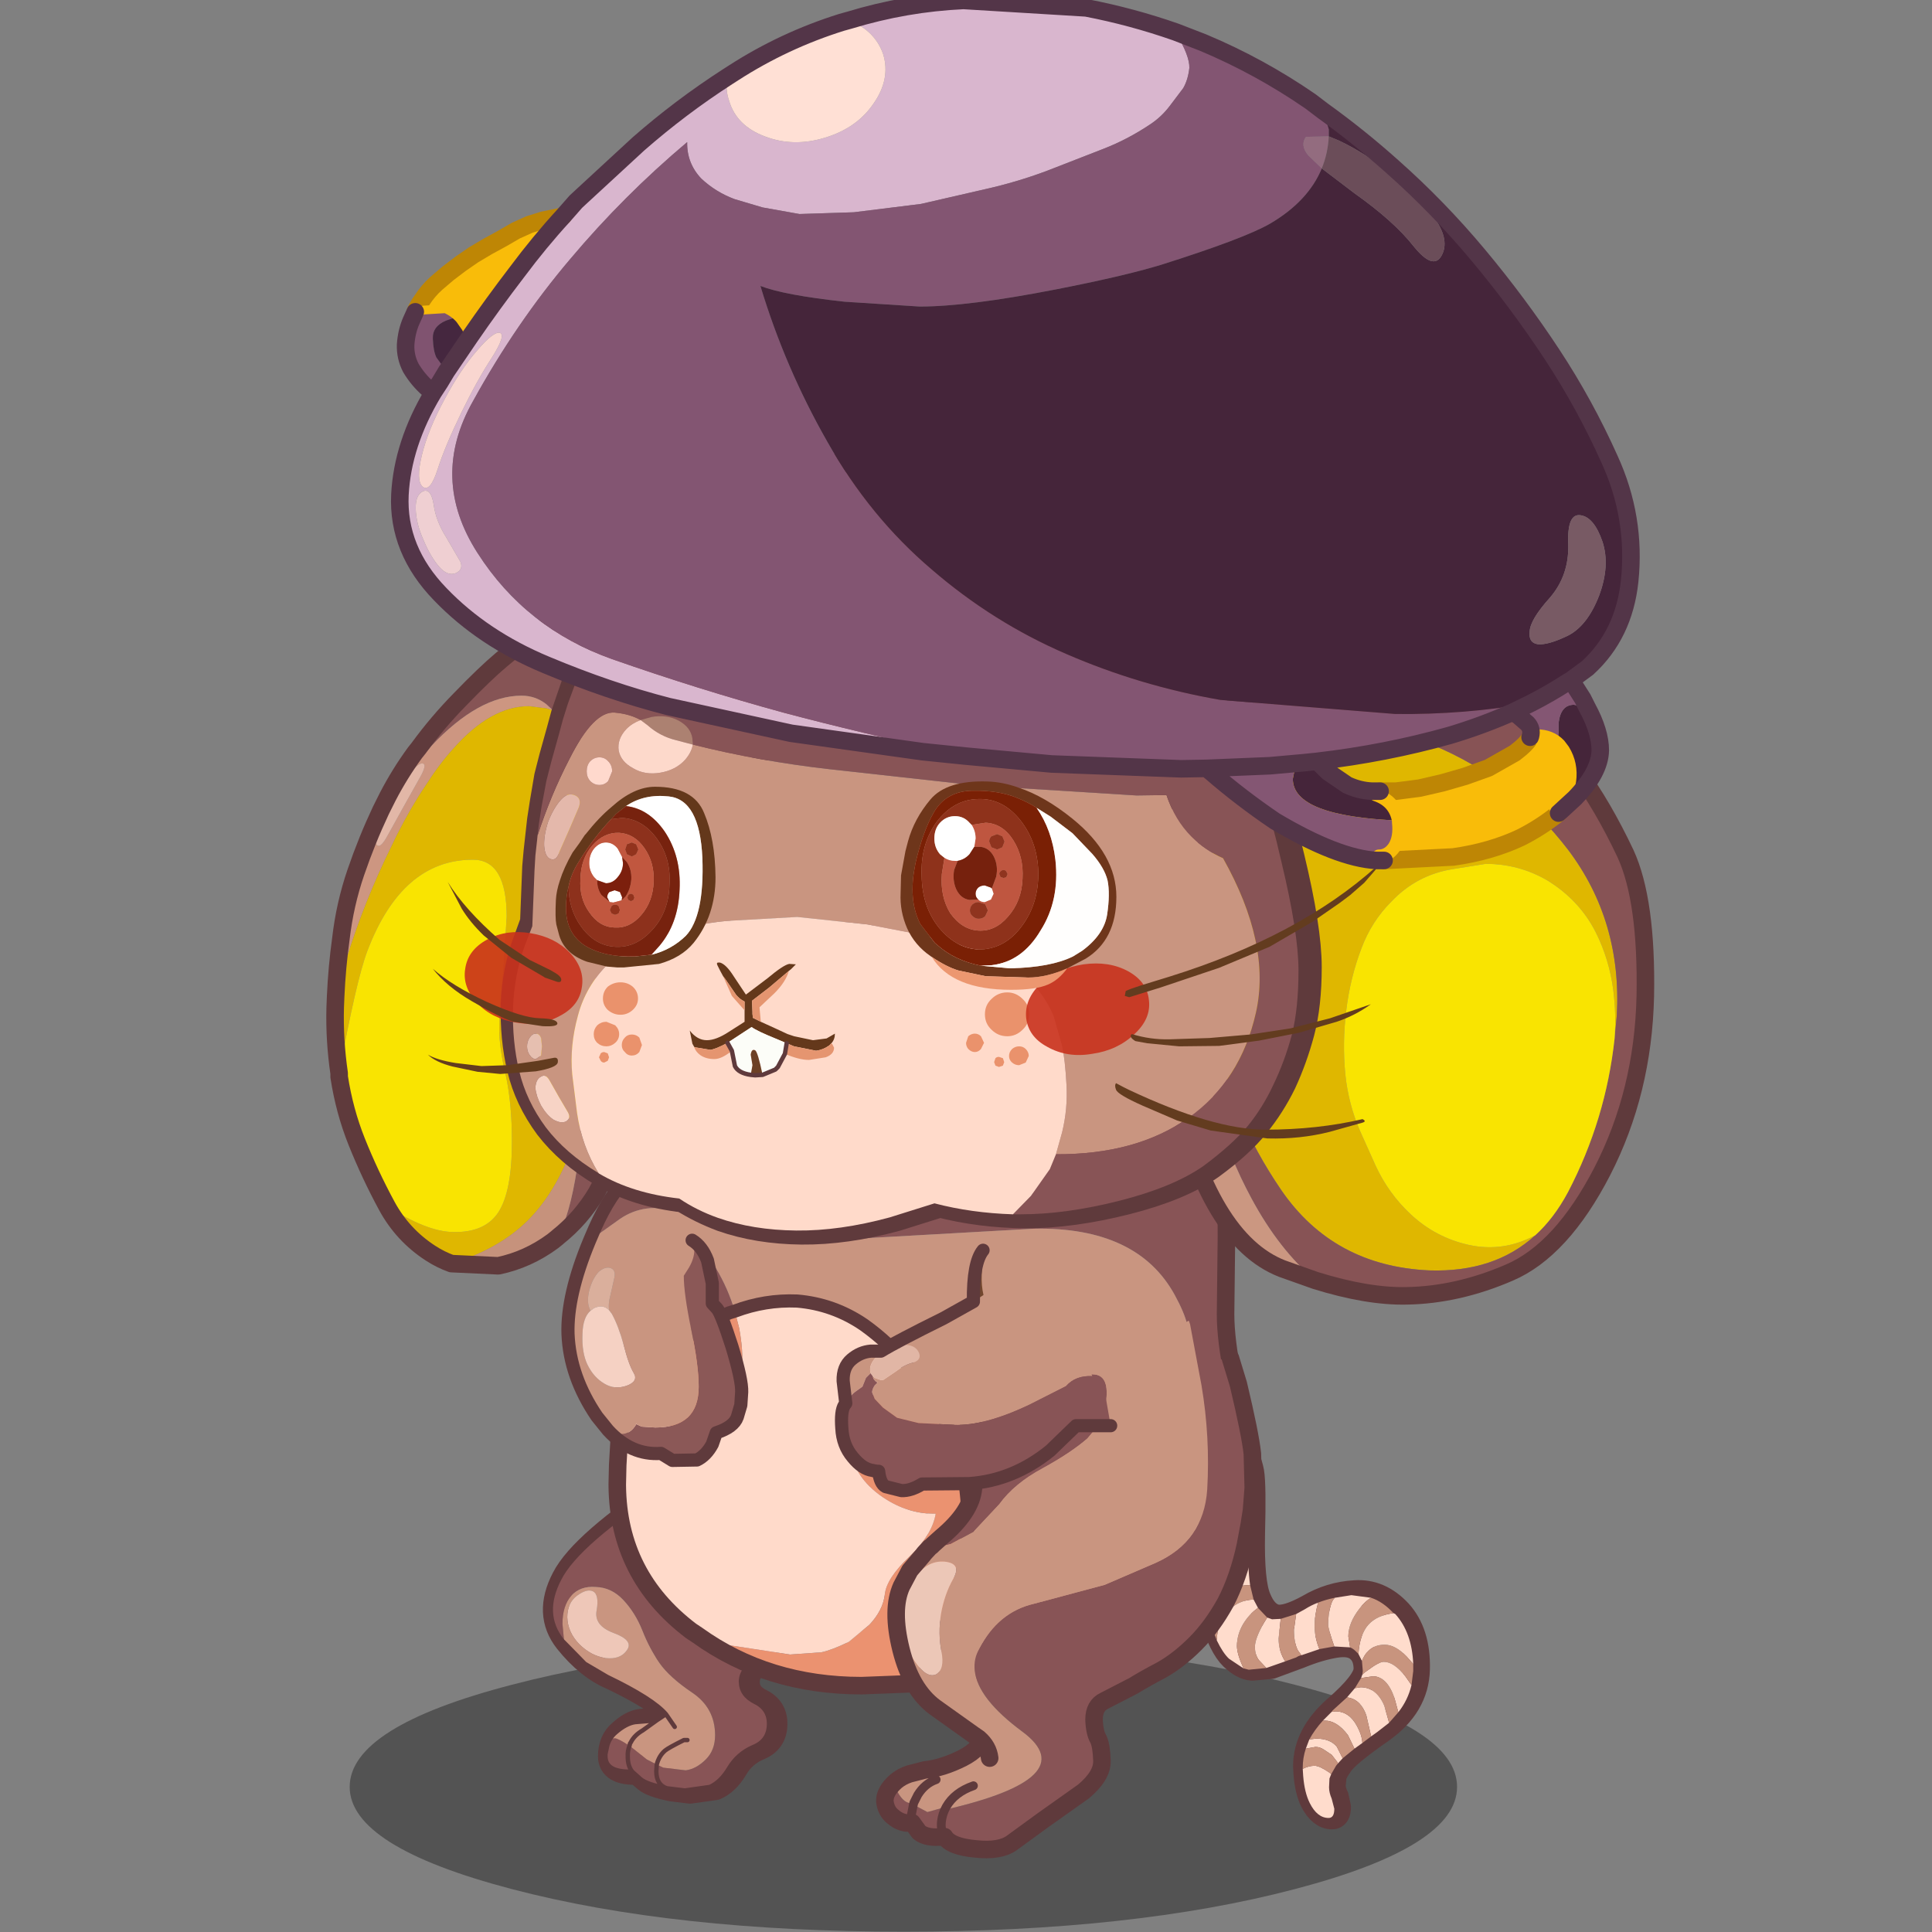 <svg xmlns:ffdec="https://www.free-decompiler.com/flash" xmlns:xlink="http://www.w3.org/1999/xlink" ffdec:objectType="frame" height="100" width="100" xmlns="http://www.w3.org/2000/svg"><rect width="100%" height="100%" fill="#808080" stroke="none"/><use ffdec:characterId="16" height="100.45" transform="matrix(1 0 0 1 0 -.45)" width="100" xlink:href="#a"/><defs><g id="a" transform="translate(0 .45)"><use ffdec:characterId="1" height="33" transform="matrix(.454 0 0 .454 18.1 85)" width="126.25" xlink:href="#b"/><use ffdec:characterId="2" height="47.95" transform="matrix(.454 0 0 .454 61.3 72.918)" width="28" xlink:href="#c"/><use ffdec:characterId="3" height="45.9" transform="matrix(.454 0 0 .454 28.091 72.518)" width="43.95" xlink:href="#d"/><use ffdec:characterId="4" height="94.4" transform="matrix(.454 0 0 .454 31.496 44.846)" width="73.3" xlink:href="#e"/><use ffdec:characterId="5" height="61.95" transform="matrix(.454 0 0 .454 45.346 68.05)" width="44.05" xlink:href="#f"/><use ffdec:characterId="6" height="35.5" transform="matrix(.454 0 0 .454 29.06 59.95)" width="21.3" xlink:href="#g"/><use ffdec:characterId="7" height="28.9" transform="matrix(.454 0 0 .454 43.21 64.373)" width="32.2" xlink:href="#h"/><use ffdec:characterId="8" height="78.15" transform="matrix(.454 0 0 .454 59.396 32.046)" width="57.75" xlink:href="#i"/><use ffdec:characterId="9" height="78.5" transform="matrix(.454 0 0 .454 16.896 30.446)" width="50.4" xlink:href="#j"/><use ffdec:characterId="10" height="90.7" transform="matrix(.454 0 0 .454 22.15 23.241)" width="108.25" xlink:href="#k"/><use ffdec:characterId="11" height="23.75" transform="matrix(.454 0 0 .454 28.75 40.45)" width="63.95" xlink:href="#l"/><use ffdec:characterId="12" height="100.15" transform="matrix(.454 0 0 .454 20.246 -.454)" width="142.35" xlink:href="#m"/><use ffdec:characterId="13" height="347.65" transform="scale(.293 .288)" width="341.6" xlink:href="#n"/></g><g id="c"><path d="M24.45 23.2q2.15 2.35 2.05 6.5-.1 4.15-4.1 6.95-3.95 2.75-4.65 3.85-.7 1-.75 1.4l-.1 1.05q0 .6.35 1.3l.25 1.15q0 1.05-.65 1.05-1.25 0-2.15-1.7-.6-1.2-.75-3.1l-.05-.9q0-3.55 3.4-6.55 3.45-3 3.5-4.5 0-1.55-.9-2.3-.9-.8-2.7-.5-1.85.3-4.05 1.2L9.9 29.3l-2.15.2q-1.05-.05-2.25-1.2t-2.3-4.6q-1.15-3.35-1.3-6.2l-.05-.15-.35-5.2v-2.9l.1-3.85Q2 2.3 3.45 1.65q1.4-.6 2.6 1.65Q7.3 5.6 7.6 7.2q.25 1.5.1 7.1-.1 5.5.7 7.35.75 1.85 2.05 2.15 1.2.25 3.75-1.15 2.45-1.45 5.25-1.6 2.8-.2 5 2.15z" fill="none" stroke="#5f3a3c" stroke-linecap="round" stroke-linejoin="round" stroke-width="3"/><path d="M20.2 20.05q-.65.35-1.3 1.2-1.3 1.65-1.3 3.2l.2 1.25-1.8-.1q-.7-2-.7-2.5 0-1.25.3-2.2.15-.55.45-.85l1.9-.3 2.25.3m-1.45 6.4q.15-2.25 1.15-3.35.95-1.05 2.85-1.3l.2.1q1.9 2.1 2.05 5.7l-.75-.85q-1.3-1.35-2.5-1.35t-1.9.75q-.4.35-.7 1.1l-.4-.8M24.8 30q-.4 1.7-1.5 3.1l-.45-1.65Q22 29 20.4 29l-1.35.2.15-.4q.3-.3.7-.55 1.2-.9 1.75-.9 1.15 0 2.45 1.65l.7 1m-2.55 4.3-1.35 1.05-.7.5-.55-2.4q-.65-1.85-2.2-2.05l.9-1.05.65-.1q1.8 0 2.7 2.1l.55 1.95m-3.05 2.3-.9.65-.75-1.55q-1.25-1.65-2.65-1.65h-.2l1-1 .45-.05q1.55 0 2.45 1.7.55 1 .6 1.9m-2.25 1.75-.55.6v-.1l-.7-.9-.9-.6q-.45-.3-.95-.3l-1.1.2.4-1.05.75-.1q1.65 0 2.4.95l.65 1.3m-1.3 1.8-.2.5-.05 1q0 .6.3 1.3l.3 1.15q0 1.05-.65 1.05-1.3 0-2.15-1.7-.6-1.2-.75-3.1l-.05-.8q.7-.35 1.35-.35.55 0 1.65.75l.25.2m-1.5-19.55q-.4 1.5-.4 2.6 0 1.4.55 2.7l-2.05.7-.4-.55q-.45-.85-.45-2.35l.25-1.8 1-.55q.7-.45 1.5-.75m-12.8.75Q.5 18.65.4 16.2l-.05-.15-.35-5.2v-2.9l.1-3.8Q.5 1 1.9.4q1.4-.65 2.65 1.65Q5.8 4.3 6.1 5.9q.25 1.5.1 7.1-.1 3.55.2 5.6-2.05 0-3.75 1.3-.8.6-1.3 1.45m5.45-1.1.05.1.45.85q-1 .7-1.7 1.85-.7 1.2-.7 2.5 0 .9.75 2.55L4 27q-.7-.65-1.4-2.1.05-2.05 1.35-3.4 1.15-1.2 2.85-1.25m1.55 2.05.55.2 1-.05-.05.35-.2 1.9q0 1.45.75 2.6l-2 .7-.15.05-.85-.9q-.45-.6-.45-1.5 0-.95 1-2.7l.4-.65" fill="#ffdccc" fill-rule="evenodd" transform="translate(1.1 1.5)"/><path d="m17.8 25.7-.2-1.25q0-1.55 1.3-3.2.65-.85 1.3-1.2 1.35.45 2.55 1.75-1.9.25-2.85 1.3-1 1.1-1.15 3.35l-.35-.35q-.25-.25-.6-.4m-1.75-5.65q-.3.3-.45.85-.3.95-.3 2.2 0 .5.7 2.5l-.3.05-1.4.25q-.55-1.3-.55-2.7 0-1.1.4-2.6.9-.35 1.9-.55M25 27.6v.8l-.2 1.6-.7-1q-1.3-1.65-2.45-1.65-.55 0-1.75.9-.4.25-.7.55l.05-.4-.1-1.15q.3-.75.7-1.1.7-.75 1.9-.75t2.5 1.35l.75.85m-1.7 5.5-1.05 1.2-.55-1.95q-.9-2.1-2.7-2.1l-.65.1.7-1.15 1.35-.2q1.6 0 2.45 2.45l.45 1.65m-3.1 2.75-1 .75q-.05-.9-.6-1.9-.9-1.7-2.45-1.7l-.45.05.1-.15 1.65-1.5q1.55.2 2.2 2.05l.55 2.4m-1.9 1.4-1.35 1.1-.65-1.3q-.75-.95-2.4-.95l-.75.1q.6-1.1 1.55-2.15h.2q1.4 0 2.65 1.65l.75 1.55m-1.9 1.7-.2.25-.55.95-.25-.2q-1.1-.75-1.65-.75-.65 0-1.35.35v-.1q0-1.15.35-2.2l1.1-.2q.5 0 .95.3l.9.6.7.9v.1M6.4 18.6l.4 1.65q-1.7.05-2.85 1.25-1.3 1.35-1.35 3.4l-.95-2.5-.3-1.05q.5-.85 1.3-1.45 1.7-1.3 3.75-1.3m.9 2.6 1.05 1.1-.4.65q-1 1.75-1 2.7 0 .9.45 1.5l.85.9-2 .2-.6-.15q-.75-1.65-.75-2.55 0-1.3.7-2.5.7-1.15 1.7-1.85m2.6 1.25 1.75-.55-.25 1.8q0 1.5.45 2.35l.4.55q-.3.05-.6.25l-1.25.45q-.75-1.15-.75-2.6l.2-1.9.05-.35" fill="#c8947e" fill-rule="evenodd" transform="translate(1.1 1.5)"/></g><g id="d"><path d="M17.15 38.65h-.4q-1.85.9-2.15 1.2-1.05.85-1.05 2.35 0 1.55 1.2 1.95l2.05.25 2.85-.4q1.3-.55 2.25-2.15.95-1.65 2.75-2.4 1.7-.7 1.75-2.55.05-1.8-1.55-2.6-1.65-.8-1.6-2.35.05-1.5 1.8-2.4l3.85-1.35 6.3-3.05 3.75-2.1q1.55-.9 2.4-3.45l1.05-3.3v-3.15q-.15-2.4-.7-3.9-.55-1.55-2.4-3.95-1.55-2.05-4.1-3.1-1.15-.5-3.25-.65L30.3 1.5l-1.55.3-2.4.7q-1.05.3-6.25 3.65L14.7 9.6Q4.55 16.25 2.5 20.25q-2.1 4 .3 7.05 2.4 3 5.15 4.15 5.2 2.5 6.7 4.25l1 1.45m-2-.75-2.5.2q-1.05.15-2.2 1.2-1.15.95-1.15 2.7 0 1.85 3 1.75-.45-.65-.5-1.65-.05-.95.35-1.7.45-.8 1.4-1.35l1.6-1.15 1-.7m-3.85 6.55 1 .85q.7.6 2.95 1.05" fill="none" stroke="#5f3a3c" stroke-linecap="round" stroke-linejoin="round" stroke-width="3"/><path d="m12.1 39.95.75.35 2.55.3q1.2-.15 2.3-1.25 1.05-1.05 1.05-2.75 0-3.1-2.6-4.85-2.6-1.75-3.75-3.4t-1.95-3.7q-.8-2-2.15-3.45-1.35-1.45-3.15-1.5-1.75-.15-2.8 1-1 1.15-1 3.2l.2 2.15-.25-.25.25.25v.05l-.25-.3q-2.4-3.05-.3-7.05 2-4 12.2-10.65.15-.1 5.4-3.45Q23.8 1.3 24.85 1l1.3-.4 1.1-.3 1.5-.3 1.65.05 3.05.55.2.1q2.55 1.05 4.15 3.1 1.85 2.4 2.35 3.95.55 1.5.7 3.9.2 2.4 0 3.15l-1 3.3q-.85 2.55-2.45 3.45l-3.75 2.1-6.3 3.05-3.8 1.35q-1.8.9-1.85 2.4 0 1.55 1.6 2.35 1.65.8 1.6 2.6-.05 1.85-1.8 2.55-1.75.75-2.75 2.4-.95 1.6-2.2 2.15l-2.85.4-2.05-.25q-1.2-.4-1.2-1.95l.05-.75-.05.75q0 1.55 1.2 1.95-2.3-.45-3-1.05l-.95-.85q-3.05.1-3.05-1.75v-.25l.2-.95.35-.8.55-.05q.4.05 1.55.8l.1.05 1.95 1.55 1.15.6M9 37.8q-.25.6-.2 1.3 0 1 .5 1.65-.5-.65-.5-1.65-.05-.7.2-1.3" fill="#885456" fill-rule="evenodd" transform="translate(.9 1.5)"/><path d="M4.85 20.2q-.7-.35-1.85.5-1.1.85-1.1 2.45.05 1.7 1.35 3.05 1.35 1.35 3 1.6 1.7.2 2.45-.9.8-1.1-1.5-1.95-2.3-.85-1.95-2.6.3-1.75-.4-2.15m-3.3 5.85-.2-2.15q0-2.05 1-3.2 1.05-1.15 2.8-1 1.8.05 3.15 1.5 1.35 1.45 2.15 3.45.8 2.05 1.95 3.7 1.15 1.65 3.75 3.4t2.6 4.85q0 1.7-1.05 2.75-1.1 1.1-2.3 1.25l-2.55-.3-.75-.35-1.15-.6L9 37.8l.05-.25.1-.15q.4-.8 1.35-1.35l1.6-1.15 1.05-.7q-1.5-1.75-6.7-4.25l-2.55-1.5-2.35-2.4 2.35 2.4-2.35-2.35v-.05m12.6 9.6-1-1.45 1 1.45m1.45 1.5h-.4q-1.8.9-2.15 1.2-.7.6-.95 1.6.25-1 .95-1.6.35-.3 2.15-1.2h.4" fill="#c99580" fill-rule="evenodd" transform="translate(.9 1.5)"/><path d="M4.85 20.2q.7.4.4 2.15-.35 1.75 1.95 2.6 2.3.85 1.5 1.95-.75 1.1-2.45.9-1.65-.25-3-1.6-1.3-1.35-1.35-3.05 0-1.6 1.1-2.45 1.15-.85 1.85-.5" fill="#eec7b8" fill-rule="evenodd" transform="translate(.9 1.5)"/><path d="m12.1 34.9-1.6 1.15q-.95.55-1.35 1.35l-.1.15-.05.25.05-.25-.05.25-.1-.05q-1.15-.75-1.55-.8L6.8 37l.6-.7q1.2-1.05 2.25-1.2l2.45-.2" fill="#cb9782" fill-rule="evenodd" transform="translate(.9 1.5)"/><path d="m13 41.45-.05.75q0 1.55 1.2 1.95l2.05.25 2.85-.4q1.25-.55 2.2-2.15 1-1.65 2.75-2.4 1.75-.7 1.8-2.55.05-1.8-1.6-2.6-1.6-.8-1.6-2.35.05-1.5 1.85-2.4l3.8-1.35 6.3-3.05 3.75-2.1q1.6-.9 2.45-3.45l1-3.3q.2-.75 0-3.15-.15-2.4-.7-3.9-.5-1.55-2.35-3.95-1.6-2.05-4.15-3.1l-.2-.1-3.05-.55-1.65-.05-1.5.3-1.1.3-1.3.4q-1.05.3-6.25 3.65-5.25 3.35-5.4 3.45Q3.9 16.25 1.9 20.25q-2.1 4 .3 7.05l.25.25 2.35 2.4 2.55 1.5q5.2 2.5 6.7 4.25l1 1.45m-5.1 1.9.1-.15q.4-.8 1.35-1.35L13 36.4l-2.45.2q-1.05.15-2.25 1.2-.7.6-.95 1.5l-.2.95v.25q0 1.85 3.05 1.75-.5-.65-.5-1.65-.05-.7.2-1.3l.05-.25m3.05 2.4q.25-1 .95-1.6.35-.3 2.15-1.2h.4m-2.35 5.5q-2.3-.45-3-1.05l-.95-.85m3.85-6.55-1.05.7" fill="none" stroke="#5f3a3c" stroke-linecap="round" stroke-linejoin="round" stroke-width=".5"/></g><g id="e"><path d="M6.4 38.25q1.6-4.3 3.55-8.75l.1-.35 4.35-9.25q2.1-4.35 5.2-8 3.2-3.75 7.4-6.1 4.05-2.4 8.4-3.6Q40 .85 44.8.35l8.85.35q4.55 1.05 7.85 4.35 3.05 3.05 4.45 7.1l1.4 4.15.1.35q1.85 7.1 1.95 12.75l.05 11.8-.1 8.85q0 2.95.9 7.35.9 4.4 1.05 11.4.15 6.9-3.6 10-3.65 2.8-5.6 4l-5.7 2.8q-3.7 1.6-10.1 3.7l-5.75 1.75q-.15-1.3.5-2.45 2.15-4.2 6.25-5.15l8-2.15 5.85-2.5q5.5-2.45 5.85-8.35.4-6-.6-11.85L65 51.3q-.35-1.45-1.45-3.45-4.25-7.75-16-7.55L25.4 41.55q-10.35 1.1-15.95-2-1.6-.9-3.05-1.3M.55 61.65h-.2Q1 55.5 2.7 49.55q.95-3.6 2.25-7.3 2.65-1.45 5.05.9l1.25 1.65q1.4 2.35 2.15 4.9l-.65.2q-1.75.75-3.35 1.8-1.7 1.05-3.2 2.25-3.15 2.6-5 6.25-.4.7-.65 1.45" fill="#885456" fill-rule="evenodd" transform="translate(1 1)"/><path d="m40.55 91.05-4.3.85-1.9.25 1.1-2.15q1.65-3.4 2.8-6.8 1.2-3.45 1.6-7.25.35-3.95-.4-7.8-.55-3.2-2.1-5.95-1.6-2.9-3.55-5.45l-.5-.6q-2.25-2.8-5.2-4.9-3.45-2.35-7.6-2.7-3.65-.15-7.1 1.15-.75-2.55-2.15-4.9L10 43.15q-2.4-2.35-5.05-.9l1.45-4q1.45.4 3.05 1.3 5.6 3.1 15.95 2l22.15-1.25q11.75-.2 16 7.55 1.1 2 1.45 3.45l1.4 7.3q1 5.85.6 11.85-.35 5.9-5.85 8.35l-5.85 2.5-8 2.15q-4.1.95-6.25 5.15-.65 1.15-.5 2.45" fill="#c99580" fill-rule="evenodd" transform="translate(1 1)"/><path d="m34.35 92.15-6.5.25q-10.7 0-18.7-5.75l3.35 1.1 7.2 1.1 3.55-.25q1.2-.25 3.15-1.2l2.35-1.95Q30.3 83.8 30.5 82q.2-1.85 2.8-4.3 2.6-2.5 3-4.9h-.15q-3.3 0-6.25-2.15-3.3-2.45-3.3-5.9 0-2 .2-2.45l1.85-2.5q.45-.6 2.5-1.8 1.75-1.05 2.65-1.25 1.95 2.55 3.55 5.45 1.55 2.75 2.1 5.95.75 3.85.4 7.8-.4 3.8-1.6 7.25-1.15 3.4-2.8 6.8l-1.1 2.15" fill="#eb9270" fill-rule="evenodd" transform="translate(1 1)"/><path d="m9.15 86.65-.75-.5Q.1 79.85 0 69.6v-.2l.05-2.15.3-5.15.2-.45q2.8 1.15 5.7 1.15 4.25-.25 5.75-2.15 1.45-1.95 2-3.7.55-1.7-.1-5.3l-.5-1.95q3.45-1.3 7.1-1.15 4.15.35 7.6 2.7 2.95 2.1 5.2 4.9l.5.6q-.9.2-2.65 1.25-2.05 1.2-2.5 1.8l-1.85 2.5q-.2.45-.2 2.45 0 3.45 3.3 5.9 2.95 2.15 6.25 2.15h.15q-.4 2.4-3 4.9-2.6 2.45-2.8 4.3-.2 1.8-1.75 3.45L26.4 87.4q-1.95.95-3.15 1.2l-3.55.25-7.2-1.1-3.35-1.1" fill="#ffdaca" fill-rule="evenodd" transform="translate(1 1)"/><path d="M.55 61.65q.25-.75.65-1.45 1.85-3.65 5-6.25 1.5-1.2 3.2-2.25 1.6-1.05 3.35-1.8l.65-.2.5 1.95q.65 3.6.1 5.3-.55 1.75-2 3.7-1.5 1.9-5.75 2.15-2.9 0-5.7-1.15" fill="#ea9171" fill-rule="evenodd" transform="translate(1 1)"/><path d="M7.4 39.25q1.6-4.3 3.55-8.75l.1-.35 4.35-9.25q2.1-4.35 5.2-8 3.2-3.75 7.4-6.1 4.05-2.4 8.4-3.6 4.6-1.35 9.4-1.85l8.85.35q4.55 1.05 7.85 4.35 3.05 3.05 4.45 7.1l1.4 4.15.1.35q1.85 7.1 1.95 12.75l.05 11.8-.1 8.85q0 2.95.9 7.35.9 4.4 1.05 11.4.15 6.9-3.6 10-3.65 2.8-5.6 4l-5.7 2.8q-3.7 1.6-10.1 3.7l-5.75 1.75-4.3.85-1.9.25-6.5.25q-10.7 0-18.7-5.75l-.75-.5Q1.1 80.85 1 70.6v-.2l.05-2.15.3-5.15.2-.45h-.2Q2 56.5 3.7 50.55q.95-3.6 2.25-7.3l1.45-4" fill="none" stroke="#5f3a3c" stroke-linecap="round" stroke-linejoin="round" stroke-width="2"/><path d="M14.4 50.7q3.45-1.3 7.1-1.15 4.15.35 7.6 2.7 2.95 2.1 5.2 4.9l.5.6q1.95 2.55 3.55 5.45 1.55 2.75 2.1 5.95.75 3.85.4 7.8-.4 3.8-1.6 7.25-1.15 3.4-2.8 6.8l-1.1 2.15M14.4 50.7l-.65.2q-1.75.75-3.35 1.8-1.7 1.05-3.2 2.25-3.15 2.6-5 6.25-.4.7-.65 1.45" fill="none" stroke="#5f3a3c" stroke-linecap="round" stroke-linejoin="bevel" stroke-width="1.5"/></g><g id="f"><path d="m18 6.4 5.75.4q1.8.05 1.5 2.85-.15 1.65-.9 2.95l-1.25 1.5q-1.9 1.65-5.1 3.4-3.25 1.75-4.95 4.1l-2.95 3.15-2.6 1.4-2.55.6.2-.25.15-.1.2-.2.95-.85q3.4-2.85 3.65-5.55l.05-1.9-.55-1.85q-.45-1-.3-2.4.25-2.3 4.55-4.85l3.1-1.8.05-.05 1-.55m16.8-5.3q1.3-.65 1.35 1.95 0 2.6 3.25 1.9l.9 2.95q1.35 5.65 1.6 7.95l.1 3.9-.2 2.55-.25 1.6-.45 2.4q-.8 3.7-2.25 6.5-1.55 2.8-3.45 4.7-1.9 1.9-3.85 3-2 1.05-3.2 1.8l-3.3 1.7q-1.2.55-1.2 2.15.05 1.5.5 2.25.35.75.4 2.45.05 1.7-2.1 3.5L18 57.65l-3.5 2.55q-1.35 1-4.15.7-2.85-.25-3.55-1.4-2 .25-2.9-.5l-.8-1.1-.6.05q-.85-.1-1.55-.7-.8-.6-.95-1.75-.05-1.15 1.25-2.3h.05l-.05.35q0 .7.55 1.4.55.75 1.25.75l.2.15 1.6.85L7 56.1l.05-.05-.25.4q15.95-3.65 8.9-8.9-5.15-3.8-5.45-7-.15-1.3.5-2.45 2.15-4.2 6.25-5.15l8.05-2.15 5.8-2.5q5.5-2.45 5.9-8.35.35-6-.65-11.9L34.8 1.1m-28 58.4q-.45-.65-.35-1.7.1-.9.55-1.7-.45.8-.55 1.7-.1 1.05.35 1.7m-3.7-1.6-.1-.75.25-1.3-.25 1.3.1.75" fill="#885456" fill-rule="evenodd" transform="translate(1)"/><path d="m4.95 26.75 2.55-.6 2.6-1.4 2.95-3.15q1.7-2.35 4.95-4.1 3.2-1.75 5.1-3.4l1.25-1.5q.75-1.3.9-2.95.3-2.8-1.5-2.85L18 6.4l.1-.05.7-.45.15-.05L20.6 4.8l2.1-1.2L26.15 2Q29.3.7 32.05.05q1.25-.3.95 2.35Q34.65.3 34.7.8l.1.3 1.3 6.95q1 5.9.65 11.9-.4 5.9-5.9 8.35l-5.8 2.5L17 32.95q-4.1.95-6.25 5.15-.65 1.15-.5 2.45.3 3.2 5.45 7 7.05 5.25-8.9 8.9l.25-.4-.05.05-2.15.6-1.6-.85.05-.2-.25.05q-.7 0-1.25-.75-.55-.7-.55-1.4l.05-.35 1.5-.85 1.75-.45q2-.2 4.3-1.35 2.3-1.2 1.85-2.25l-.65-.45-4.35-3.1q-2.7-2-3.85-6.55-1.15-4.6.05-7.25l.95-1.8 1.5-1.75.15-.2.45-.45m7 23.8q-.15-1.3-1.25-2.25 1.1.95 1.25 2.25M6.8 28.15Q4.8 28 3.45 30q-1.4 1.95-1.4 4.75 0 2.85 1.35 4.75 1.35 2 2.45 1.5 1-.6.6-2.6-.4-2.05-.05-4.3.4-2.25 1.4-4 1-1.75-1-1.95M5.85 53q-1.3.45-2.1 1.75l-.45.9.45-.9q.8-1.3 2.1-1.75m4.25.7q-2.15.75-3.1 2.4.95-1.65 3.1-2.4" fill="#c99580" fill-rule="evenodd" transform="translate(1)"/><path d="M6.8 28.15q2 .2 1 1.95t-1.4 4q-.35 2.25.05 4.3.4 2-.6 2.6-1.1.5-2.45-1.5-1.35-1.9-1.35-4.75 0-2.8 1.4-4.75 1.35-2 3.35-1.85" fill="#ecc7b7" fill-rule="evenodd" transform="translate(1)"/><path d="m5.5 27.2-.15.2-1.5 1.75-.95 1.8q-1.2 2.65-.05 7.25Q4 42.75 6.7 44.75l4.35 3.1.65.45q1.1.95 1.25 2.25M40.4 4.95l.9 2.95q1.35 5.65 1.6 7.95l.1 3.9-.2 2.55-.25 1.6-.45 2.4q-.8 3.7-2.25 6.5-1.55 2.8-3.45 4.7-1.9 1.9-3.85 3-2 1.05-3.2 1.8l-3.3 1.7q-1.2.55-1.2 2.15.05 1.5.5 2.25.35.75.4 2.45.05 1.7-2.1 3.5L19 57.65l-3.5 2.55q-1.35 1-4.15.7-2.85-.25-3.55-1.4-2 .25-2.9-.5l-.8-1.1-.6.05q-.85-.1-1.55-.7-.8-.6-.95-1.75-.05-1.15 1.25-2.3.65-.55 1.55-.85l1.75-.45q2-.2 4.3-1.35 2.3-1.2 1.85-2.25M6.15 26.5l.15-.1.2-.2.95-.85q3.4-2.85 3.65-5.55l.05-1.9-.55-1.85q-.45-1-.3-2.4.25-2.3 4.55-4.85l3.1-1.8.05-.05M6.15 26.5l-.65.7" fill="none" stroke="#5f3a3c" stroke-linecap="round" stroke-linejoin="round" stroke-width="2"/><path d="m3.3 55.65.45-.9q.8-1.3 2.1-1.75M3.3 55.65l-.05.2-.25 1.3.1.75M7 56.1q.95-1.65 3.1-2.4M7 56.1q-.45.8-.55 1.7-.1 1.05.35 1.7" fill="none" stroke="#5f3a3c" stroke-linecap="round" stroke-linejoin="round" transform="translate(1)"/></g><g id="g"><path d="M18.6 8.65q-1.7-.5-3.1-1.3-1.65-.9-3.1-1.3Q8.75 5 5.95 6.9l-3.5 2.5.6-1.4q1.8-4.05 3.9-5.95l.4-.4Q8.8.45 10.4.2q4.2-.7 6.15 1.05 1.9 1.75 2.15 3.6l.1 2.55-.2 1.25M4.55 31l1.5.45q.95 0 1.55-.85l.2-.3.05.05.55.25 1.55.1q4.95 0 4.95-4.65 0-2.4-.85-6.5t-.85-6.15l.6-.95q.6-1.05.6-1.95l-.05-.85-.2-.3q1.15.7 1.75 2.3l.55 2.6v2.3l.55.6q.5.6 1.7 4.35 1.15 3.8 1.1 5.15l-.1 1.5-.4 1.35q-.4 1.15-2.4 1.8l-.45 1.3q-.7 1.3-1.75 1.8l-2.8.05-1.3-.8Q7.2 33.9 4.55 31" fill="#8b5857" fill-rule="evenodd" transform="translate(.75)"/><path d="m2.45 9.4 3.5-2.5q2.8-1.9 6.45-.85 1.45.4 3.1 1.3 1.4.8 3.1 1.3l-.05.3-1.35 1.6-1.3 1.1q-.6-1.6-1.75-2.3l.2.3.05.85q0 .9-.6 1.95l-.6.95q0 2.05.85 6.15.85 4.1.85 6.5 0 4.65-4.95 4.65l-1.55-.1-.55-.25-.05-.15v.1l-.2.3q-.6.85-1.55.85L4.55 31 3.3 29.45Q.2 24.9 0 20.05q-.15-4.4 2.45-10.65m2.25 7.95q-.15-.7.15-1.8l.45-2q.15-.85-.5-1.05-.6-.15-1.3.45-.65.7-1 1.85-.35 1.15-.15 2.05l.2.55q-.85.75-.9 2.6-.1 2.2.6 3.6t1.9 2.1q1.15.7 2.5.25 1.4-.5.85-1.45-.6-1-1.15-3.2-.6-2.2-1.35-3.55l-.3-.4" fill="#c99580" fill-rule="evenodd" transform="translate(.75)"/><path d="m2.55 17.4-.2-.55q-.2-.9.15-2.05t1-1.85q.7-.6 1.3-.45.65.2.5 1.05l-.45 2q-.3 1.1-.15 1.8-.7-.75-1.75-.25l-.4.3" fill="#daaf9c" fill-rule="evenodd" transform="translate(.75)"/><path d="m4.7 17.35.3.4q.75 1.35 1.35 3.55.55 2.2 1.15 3.2.55.95-.85 1.45-1.35.45-2.5-.25-1.2-.7-1.9-2.1-.7-1.4-.6-3.6.05-1.85.9-2.6l.4-.3q1.05-.5 1.75.25" fill="#f5d1c3" fill-rule="evenodd" transform="translate(.75)"/><path d="m8.1 1.65-.4.4Q5.6 3.95 3.8 8l-.6 1.4Q.6 15.65.75 20.05q.2 4.85 3.3 9.4L5.3 31q2.65 2.9 6.05 2.65l1.3.8 2.8-.05q1.05-.5 1.75-1.8l.45-1.3q2-.65 2.4-1.8l.4-1.35.1-1.5q.05-1.35-1.1-5.15-1.2-3.75-1.7-4.35l-.55-.6v-2.3l-.55-2.6q-.6-1.6-1.75-2.3" fill="none" stroke="#5f3a3c" stroke-linecap="round" stroke-linejoin="round" stroke-width="1.5"/></g><g id="h"><path d="M28.6 15.15q-1.9-.1-3 1.15l-4.15 2.1q-5.15 2.45-8.6 2.3l-4.05-.2-2.45-.6-1.6-1.15-.95-1-.3-.75q0-.35.3-.8l.1-.1.2-.2.05-.05h-.1l-.15-.1-.05-.05-.2-.25-.1-.35.25.25.7.25h.25l1.55-1.05q.9-.7 1.9-.95.95-.3.65-1.1-.35-.8-1.35-.9-1-.1-2.1.4l-.55.3v.05l-1.05.8-.15.2q-.55.8-.3 1.45l-.55.55-.4 1-.7.5q-.45.3-.75.75l-.45.65-.3-2.55q-.05-1.6.95-2.45 1-.85 2.2-.95H4.5q1.8-1.1 7.15-3.75l3.4-1.9 1.15-.75q-.25-1.05-.2-2.3l.15-2.8Q24.3 2.35 28.6 15.15" fill="#c99580" fill-rule="evenodd" transform="translate(.75 -.05)"/><path d="m4.1 15.9-.2.2-.1.1q-.3.45-.3.8l.3.75.95 1 1.6 1.15 2.45.6 4.05.2q3.45.15 8.6-2.3l4.15-2.1q1.1-1.25 3-1.15 1.25.45 1.55 2.5l.55 3.15h-3.95l-2.95 2.85q-4.2 3.4-9.2 3.75l-5.4.05q-1.3.8-2.35.75l-1.8-.45q-.65-.35-.8-1.75h-.2l-.25-.05h-.05l-.2-.05q-1.15-.15-2.25-1.5Q.15 23.05.05 21.1q-.15-1.95.3-2.65l.15-.2.45-.65q.3-.45.75-.75l.7-.5.4-1 .55-.55v.05l.2.25.1.35.2.25.05.05.15.1.05.05" fill="#885456" fill-rule="evenodd" transform="translate(.75 -.05)"/><path d="M16.15.8 16 3.6q-.05 1.25.2 2.3l-1.15.75Q15 2.2 16.15.8" fill="#72462d" fill-rule="evenodd" transform="translate(.75 -.05)"/><path d="M3.35 14.8q-.25-.65.3-1.45l.15-.2 1.05-.8v-.05l.55-.3q1.1-.5 2.1-.4 1 .1 1.35.9.3.8-.65 1.1-1 .25-1.9.95L4.75 15.6H4.5l-.7-.25-.25-.25-.2-.25v-.05" fill="#e1b6a5" fill-rule="evenodd" transform="translate(.75 -.05)"/><path d="m15.8 6.6-3.4 1.9q-5.35 2.65-7.15 3.75H4.1q-1.2.1-2.2.95-1 .85-.95 2.45l.3 2.55-.15.2q-.45.7-.3 2.65.1 1.95 1.25 3.3 1.1 1.35 2.25 1.5l.2.05h.05l.25.05H5q.15 1.4.8 1.75l1.8.45q1.05.05 2.35-.75l5.4-.05q5-.35 9.2-3.75l2.95-2.85h3.95M15.8 6.6q-.05-4.45 1.1-5.85" fill="none" stroke="#5f3a3c" stroke-linecap="round" stroke-linejoin="round" stroke-width="1.5"/></g><g id="i"><path d="M43.2 69.25q-4.65 4.25-12.1 4-10.9-.5-16.85-9.15-5.9-8.65-7.2-17.35-.55-3.9-.8-7.6l-.05-.6q-.3-4.45-.15-8.8.3-7.2 3.1-13.5 1.15-2.4 3.7-3.8 9.35-3 18.65.9 9.2 3.8 15.45 11.95 6.15 8.15 5.55 18.9l-.25 2.6q.2-2.7-.15-5.5-.45-3.5-2-6.6-1.85-3.65-5.5-5.9-3.25-1.9-7.05-1.9l-3.75.6q-4.1.65-7 3.7-2.25 2.25-3.4 5.3-1.3 3.4-1.75 7.15-.45 3.65-.1 7.25.35 3.4 1.7 6.5L25 61.3q1.45 3.15 3.95 5.5 2.85 2.7 6.7 3.55 3.9.85 7.55-1.1" fill="#dfb700" fill-rule="evenodd" transform="translate(1 1)"/><path d="M10.4 2.35Q14.05 0 18.95 0l6.75.95q9.1 1.9 14.25 6.6 5.1 4.7 8.05 8.75 2.95 4.05 5.5 9.45Q55.95 31.1 55.75 42q-.25 10.9-4.9 19.95-4.65 9-10.6 11.55-5.9 2.55-11.7 2.65-4.45.1-10.4-1.75-4.15-3.5-7.3-9.35Q5.7 55.5 5.7 46.1l.4-6.85.05-.25q-.85-1.8-1.25-3.65-.5-2.15-.5-5.45 0-6.55 1.85-14.45 1.5-6.6 4.15-13.1M52.25 46.8l.25-2.6q.6-10.75-5.55-18.9-6.25-8.15-15.45-11.95-9.3-3.9-18.65-.9-2.55 1.4-3.7 3.8-2.8 6.3-3.1 13.5-.15 4.35.15 8.8l.05.6q.25 3.7.8 7.6 1.3 8.7 7.2 17.35 5.95 8.65 16.85 9.15 7.45.25 12.1-4 2.15-1.95 3.75-4.95 4.3-8.25 5.3-17.5" fill="#875355" fill-rule="evenodd" transform="translate(1 1)"/><path d="M43.2 69.25q-3.65 1.95-7.55 1.1-3.85-.85-6.7-3.55-2.5-2.35-3.95-5.5l-1.75-3.9q-1.35-3.1-1.7-6.5-.35-3.6.1-7.25.45-3.75 1.75-7.15 1.15-3.05 3.4-5.3 2.9-3.05 7-3.7l3.75-.6q3.8 0 7.05 1.9 3.65 2.25 5.5 5.9 1.55 3.1 2 6.6.35 2.8.15 5.5-1 9.25-5.3 17.5-1.6 3-3.75 4.95" fill="#f9e401" fill-rule="evenodd" transform="translate(1 1)"/><path d="m18.15 74.4-3.8-1.35Q6 69.8 2.1 52.7v-.25l-.85-4.2Q0 40.8 0 32.1q0-7.9 1.25-13.9 1.4-6.75 4.35-11.15 2.1-3 4.8-4.7-2.65 6.5-4.15 13.1Q4.4 23.35 4.4 29.9q0 3.3.5 5.45.4 1.85 1.25 3.65l-.05.25-.4 6.85q0 9.4 5.15 18.95 3.15 5.85 7.3 9.35" fill="#cb9781" fill-rule="evenodd" transform="translate(1 1)"/><path d="M11.4 3.35Q15.05 1 19.95 1l6.75.95q9.1 1.9 14.25 6.6 5.1 4.7 8.05 8.75 2.95 4.05 5.5 9.45Q56.95 32.1 56.75 43q-.25 10.9-4.9 19.95-4.65 9-10.6 11.55-5.9 2.55-11.7 2.65-4.45.1-10.4-1.75l-3.8-1.35Q7 70.8 3.1 53.7v-.25l-.85-4.2Q1 41.8 1 33.1q0-7.9 1.25-13.9 1.4-6.75 4.35-11.15 2.1-3 4.8-4.7z" fill="none" stroke="#5f3a3c" stroke-linecap="round" stroke-linejoin="round" stroke-width="2"/></g><g id="j"><path d="M6 22.75q1.35-2.6 3.1-5l.4-.5q2.15-2.95 4.75-5.6 2.8-2.9 4.7-4.5 1.85-1.55 2.8-2.25l.05-.05Q22.95 4 24.1 3.3 29.65 0 35.05 0q6.5 0 10.25 5.4 3.1 4.6 3.1 12.45-.1 7.9-4.7 19.9-4.6 12.05-7.45 17.7l-2.95 5.8-3.5 6.65q-1.75 2.95-4.45 5.1 1.4-2.55 2.2-7.75l.8-6.7.15-1 .55-5.9q.8-8.35.8-14.4 0-7.15-1.9-16.6-1.05-5.4-3.1-7.7l-.75-.7q-1.25-1-2.85-1-4.9 0-10.3 5.75l-.2.25L8.3 19.9 6 22.75" fill="#865455" fill-rule="evenodd" transform="translate(1 1)"/><path d="m6 22.75 2.3-2.85 2.45-2.65.2-.25q5.4-5.75 10.3-5.75 1.6 0 2.85 1l.75.7-.75-.25-2-.25q-4.35 0-8.6 4.8-1.6 1.75-3.2 4.25-1.65 2.45-3.25 5.6L5.7 29.9q-3.1 6.6-5 13.35l-.65 2.3q.15-3.35.6-6.6.45-3.9 1.7-7.55t2.85-7.05l.8-1.6M10.05 19q-.45-.2-1.5 1.05-1.1 1.25-2.15 3.15-1.05 1.9-1.5 3.45-.5 1.5-.05 1.7.4.2 1.15-1.2l1.8-3.25 1.85-3.3q.8-1.4.4-1.6" fill="#cd9681" fill-rule="evenodd" transform="translate(1 1)"/><path d="M24.85 12.95q2.05 2.3 3.1 7.7 1.9 9.45 1.9 16.6 0 6.05-.8 14.4l-.55 5.9-.15 1q-2.15 8.4-6.5 12.65-3.3 3.2-8.6 4.8-1.25-.45-2.4-1.2-3.15-2.05-4.95-5.35 4.55 2.9 7.5 2.95 3.65.1 5.2-2.25 1.55-2.4 1.55-8.05 0-4.35-.7-7.55-.75-3.15-.75-5.35 0-2 .45-6.4l.4-6.35q0-6.5-3.85-6.5-8.1 0-12.05 10.45Q2.4 43.7.45 54.3-.1 50.55 0 46.8l.05-1.25.65-2.3q1.9-6.75 5-13.35l1.35-2.8q1.6-3.15 3.25-5.6 1.6-2.5 3.2-4.25 4.25-4.8 8.6-4.8l2 .25.75.25" fill="#dfb700" fill-rule="evenodd" transform="translate(1 1)"/><path d="M10.05 19q.4.2-.4 1.6L7.8 23.9 6 27.15q-.75 1.4-1.15 1.2-.45-.2.05-1.7.45-1.55 1.5-3.45 1.05-1.9 2.15-3.15Q9.6 18.8 10.05 19" fill="#e2b7a7" fill-rule="evenodd" transform="translate(1 1)"/><path d="M5.9 69.45q-1.95-3.6-3.45-7.35-1.4-3.5-2-7.4v-.4q1.95-10.6 3.2-13.9Q7.6 29.95 15.7 29.95q3.85 0 3.85 6.5l-.4 6.35q-.45 4.4-.45 6.4 0 2.2.75 5.35.7 3.2.7 7.55 0 5.65-1.55 8.05-1.55 2.35-5.2 2.25-2.95-.05-7.5-2.95" fill="#f9e401" fill-rule="evenodd" transform="translate(1 1)"/><path d="m28.35 58.55-.8 6.7q-.8 5.2-2.2 7.75l-.05.05-.5.4q-2.85 2.1-6.2 2.8L13.25 76q5.3-1.6 8.6-4.8 4.35-4.25 6.5-12.65" fill="#c6927c" fill-rule="evenodd" transform="translate(1 1)"/><path d="M26.35 74q2.7-2.15 4.45-5.1l3.5-6.65 2.95-5.8q2.85-5.65 7.45-17.7 4.6-12 4.7-19.9 0-7.85-3.1-12.45Q42.55 1 36.05 1q-5.4 0-10.95 3.3-1.15.7-2.3 1.55l-.05.05q-.95.7-2.8 2.25-1.9 1.6-4.7 4.5-2.6 2.65-4.75 5.6l-.4.5q-1.75 2.4-3.1 5l-.8 1.6q-1.6 3.4-2.85 7.05t-1.7 7.55q-.45 3.25-.6 6.6L1 47.8q-.1 3.75.45 7.5v.4q.6 3.9 2 7.4 1.5 3.75 3.45 7.35 1.8 3.3 4.95 5.35 1.15.75 2.4 1.2l5.35.25q3.35-.7 6.2-2.8l.5-.4.05-.05z" fill="none" stroke="#5f3a3c" stroke-linecap="round" stroke-linejoin="round" stroke-width="2"/></g><g id="k"><path d="M78.65 9.2q9.75 7.2 17.25 30.35.85 2.05 2.05 7.1 1.95 8.1 1.95 12.4 0 4.3-.8 7.3t-2.05 5.7q-1.25 2.55-3 4.7-1.7 2.15-5.05 4.6-3.4 2.4-9.5 3.95-6.15 1.55-11.35 1.55-5.2-.05-9.8-1.25l-5.1 1.6q-5.7 1.55-10.65 1.5-4.9-.05-8.9-1.45-2.4-.9-4.45-2.2-5.35-.6-9.1-2.85-3.8-2.25-6.1-5.25Q11.8 73.9 11 70.5q-.8-3.35-.7-7.2.15-3.85 1.4-7.1l.8-2.2.25-6.35.15-1.7.2-1.8.2-1.8.3-1.95.5-2.95.55-2.15.85-3.05.5-1.85.6-1.75 1-2.9q.45-1.1 3.85-7.4Q24.8 12 32.75 7.05q5.15-3.3 12.9-4.45L54.8 2l8 .6q9 1.5 15.85 6.6m-20.3 76.4 2.4-1.1m-33.35-.8 1.85 1.35M14.1 49.4 12.5 54" fill="none" stroke="#5f3a3c" stroke-linecap="round" stroke-linejoin="round" stroke-width="4"/><path d="M30.2 31.7q7.6 1.9 15.55 2.8l16.7 1.85L80.8 37.5l3.4-.05q.95 2.85 2.85 4.75 1.55 1.55 3.6 2.45 5.5 9.8 3.75 17.6-1.75 7.8-7.7 12T71.6 78.4l.7-2.5q.65-2.65.5-5.4-.15-2.8-.5-4.5l-.95-3.35q-.9-2.15-2.55-3.85-2.55-2.75-6.25-3.8l-5.7-1.5-6.75-1.3-8-.85-8 .45q-3.35.3-6.55 1.35l-3.3 1.2q-2.05.8-3.7 2.35-2.55 2.5-3.45 5.9-.95 3.45-.65 6.7l.55 4.4q.55 3.8 2.45 6.85-3.75-2.25-6-5.2-2.25-3.05-3.05-6.45-.8-3.35-.7-7.2.15-3.8 1.35-7.1l.85-2.2.25-6.35.1-1.7.2-1.8.05-.5q1.5-4.6 3.65-8.75 2.75-5.45 5.15-5.25 1.7.15 2.95.85-.95.35-1.6 1-1.1 1.15-.9 2.5.25 1.25 1.65 2 1.35.8 3.1.5 1.75-.3 2.8-1.45.75-.85.9-1.75m-10.65 4.6q.6 0 1-.45l.45-1.1q0-.7-.45-1.15-.4-.45-1-.45t-1.05.45q-.4.45-.4 1.15 0 .65.4 1.1.45.45 1.05.45m-2.75 1.2q-.85-.4-1.65.5-.85.95-1.45 2.5-.5 1.55-.45 2.75.1 1.3.75 1.5.65.25 1-.85l1.15-2.6 1.05-2.45q.35-1-.4-1.35m-.85 36.1-1-1.7-1.05-1.85q-.45-.85-1-.5-.6.3-.65 1.3.1.95.65 2 .65 1.1 1.4 1.6.9.5 1.45.2.6-.35.2-1.05m-4.35-8.5q-.3.45-.3 1 0 .6.3 1 .3.45.7.45l.6-.4.1-1.05-.1-.95q-.2-.5-.6-.5-.4 0-.7.45" fill="#c99580" fill-rule="evenodd" transform="translate(0 2)"/><path d="M71.6 78.4q9.15.05 15.1-4.15 5.95-4.2 7.7-12t-3.75-17.6q-2.05-.9-3.6-2.45-1.9-1.9-2.85-4.75l-3.4.05-18.35-1.15-16.7-1.85q-7.95-.9-15.55-2.8l-.05-.7q-.2-1.3-1.6-2.05-1.35-.7-3.05-.4l-1.25.35q-1.25-.7-2.95-.85-2.4-.2-5.15 5.25-2.15 4.15-3.65 8.75l.15-1.3.3-1.95.55-2.95.55-2.15.85-3.05.5-1.85.55-1.75L17 24.2q.4-1.15 3.85-7.45 3.35-6.35 11.3-11.3 6.3-4 16.6-4.85L54.2.4l4.75.2q11.05 1.05 19.1 7 9.7 7.25 17.25 30.35.85 2.05 2 7.1 1.95 8.1 1.95 12.4 0 4.3-.75 7.3-.8 3-2.1 5.7-1.2 2.6-2.95 4.75-1.75 2.1-5.05 4.55-3.45 2.4-9.55 3.95-6.1 1.55-11.3 1.55h-.85l2.05-2.1 2.15-3.05.7-1.7" fill="#885456" fill-rule="evenodd" transform="translate(0 2)"/><path d="M19.45 80.55Q17.55 77.5 17 73.7l-.55-4.4q-.3-3.25.65-6.7.9-3.4 3.45-5.9 1.65-1.55 3.7-2.35l3.3-1.2q3.2-1.05 6.55-1.35l8-.45 8 .85 6.75 1.3 5.7 1.5q3.7 1.05 6.25 3.8 1.65 1.7 2.55 3.85L72.3 66q.35 1.7.5 4.5.15 2.75-.5 5.4l-.7 2.5-.7 1.7-2.15 3.05-2.05 2.1q-4.75-.15-8.95-1.25l-5.1 1.6q-5.7 1.55-10.65 1.5-4.95-.05-8.95-1.45-2.4-.85-4.4-2.2-5.35-.6-9.15-2.85l-.05-.05" fill="#ffdaca" fill-rule="evenodd" transform="translate(0 2)"/><path d="M19.55 36.3q-.6 0-1.05-.45-.4-.45-.4-1.1 0-.7.4-1.15.45-.45 1.05-.45.6 0 1 .45.45.45.45 1.15l-.45 1.1q-.4.45-1 .45" fill="#ffd9cd" fill-rule="evenodd" transform="translate(0 2)"/><path d="M16.8 37.5q.75.35.4 1.35l-1.05 2.45L15 43.9q-.35 1.1-1 .85-.65-.2-.75-1.5-.05-1.2.45-2.75.6-1.55 1.45-2.5.8-.9 1.65-.5" fill="#e4b8ab" fill-rule="evenodd" transform="translate(0 2)"/><path d="m24.25 28.9 1.25-.35q1.7-.3 3.05.4 1.4.75 1.6 2.05l.05.7-1.9-.5q-1.85-.45-3.25-1.7l-.8-.6" fill="#ac8171" fill-rule="evenodd" transform="translate(0 2)"/><path d="M30.2 31.7q-.15.9-.9 1.75-1.05 1.15-2.8 1.45-1.75.3-3.1-.5-1.4-.75-1.65-2-.2-1.35.9-2.5.65-.65 1.6-1l.8.6q1.4 1.25 3.25 1.7l1.9.5" fill="#fdd9cb" fill-rule="evenodd" transform="translate(0 2)"/><path d="M15.95 73.6q.4.7-.2 1.05-.55.3-1.45-.2-.75-.5-1.4-1.6-.55-1.05-.65-2 .05-1 .65-1.3.55-.35 1 .5l1.05 1.85 1 1.7" fill="#f7d3c5" fill-rule="evenodd" transform="translate(0 2)"/><path d="M11.6 65.1q.3-.45.7-.45.4 0 .6.5l.1.95-.1 1.05-.6.4q-.4 0-.7-.45-.3-.4-.3-1 0-.55.3-1" fill="#e6bfb0" fill-rule="evenodd" transform="translate(0 2)"/><path d="m41.15 57.5-2.25 1.9-1.95 1.5.05 1.3v.2l.05.45.9.45 1.65.75 1.4.65.75.25 2.15.45 1.55-.2.95-.55q0 .65-.4 1.1l-.25.25q-.7.5-1.5.6l-2.5-.5-.85-.35-.35-.15-.95-.4q-2.1-.85-2.7-1.3l-2.75 1.8q-1.3.7-1.95.8l-1.8-.3-.05-.05-.2-.35-.3-1.5q.85 1.1 1.95 1.1 1.05 0 2.5-.95l1.8-1.15V61l-.25-.15q-.3-.15-.7-.6l-1.2-1.75-.3-.4-.35-.65-.25-.5q-.2-.35 0-.4h.25q.7.2 1.55 1.55l1.4 2.1 2.45-1.85q1.85-1.55 2.5-1.65l.75.05-.55.55-.25.2" fill="#64381b" fill-rule="evenodd" transform="translate(0 2)"/><path d="M41.15 57.5q-.35 1.25-1.65 2.55l-1.7 1.6.15 1.65-.9-.45-.05-.45v-.2l-.05-1.3 1.95-1.5 2.25-1.9M46 65.75l.1.1.2.4q0 .75-.95 1.1l-1.9.3q-1.15 0-2.75-.7l.2-1.2.85.35 2.5.5q.8-.1 1.5-.6l.25-.25m-11.35.85q-1.15.95-2 .95-.95 0-1.6-.45-.55-.4-.7-.95l.05.05 1.8.3q.65-.1 1.95-.8l.5.9M36.1 62l-1.45-1.65-1-2.25.3.4 1.2 1.75q.4.45.7.6l.25.15v1" fill="#e59570" fill-rule="evenodd" transform="translate(0 2)"/><path d="m40.7 66.95-.8 1.5-.3.3-1.45.6q-.55-2.65-.85-2.8-.4-.2-.5.5l.2 1.2-.2 1.1q-1.4-.2-1.8-1l-.35-1.75-.5-.9 2.75-1.8q.6.45 2.7 1.3l.95.4.35.15-.2 1.2" fill="#fcfdf8" fill-rule="evenodd" transform="translate(0 2)"/><path d="m38.15 69.35-.85.05-.5-.05.2-1.1-.2-1.2q.1-.7.5-.5.3.15.85 2.8" fill="#6d4126" fill-rule="evenodd" transform="translate(0 2)"/><path d="m40.7 68.95-.8 1.5-.3.3-1.45.6-.85.05-.5-.05q-1.4-.2-1.8-1l-.35-1.75-.5-.9m6.55 1.25.2-1.2" fill="none" stroke="#5f3a3c" stroke-linecap="round" stroke-linejoin="round" stroke-width=".5"/><path d="M16.15 55.4q1.75 1.85 1.4 3.95-.3 2.15-2.55 3.3-2.2 1.2-4.9.75-2.8-.45-4.45-2.2-1.75-1.85-1.4-3.95.3-2.15 2.55-3.35 2.15-1.15 4.9-.7 2.75.45 4.45 2.2" fill="#c8311c" fill-opacity=".898" fill-rule="evenodd" transform="translate(0 2)"/><path d="M67.8 60.7q.75.7.75 1.75t-.75 1.75q-.75.75-1.75.75-1.05 0-1.8-.75-.75-.7-.75-1.75t.75-1.75q.75-.75 1.8-.75 1 0 1.75.75m-1.2 5.7q.35-.3.8-.3.45 0 .75.3.35.35.35.8l-.35.75-.75.3q-.45 0-.8-.3-.35-.3-.35-.75t.35-.8m-1.05 1.9-.45.15-.4-.15-.15-.4.15-.45q.15-.15.4-.15l.45.15.15.45-.15.4m-2.5-1.9q-.3.35-.7.35-.4 0-.75-.35-.25-.3-.25-.7l.25-.75q.35-.3.75-.3t.7.3l.35.75-.35.7m-41.1-7.6q.8 0 1.4.5.6.55.6 1.35 0 .75-.6 1.3t-1.4.55q-.8 0-1.45-.55-.55-.55-.55-1.3 0-.8.55-1.35.65-.5 1.45-.5m2.45 7.15-.3.8q-.35.4-.85.4t-.8-.4q-.35-.3-.35-.8t.35-.85q.3-.35.8-.35t.85.35l.3.85m-3.05-.25q-.45.4-1 .4-.6 0-1.05-.4-.4-.4-.4-1 0-.55.4-1 .45-.4 1.05-.4l1 .4q.45.45.45 1 0 .6-.45 1m-1.65 1.2q.15-.15.4-.15l.4.15.15.45-.15.4-.4.2q-.25 0-.4-.2l-.2-.4.2-.45" fill="#ea926c" fill-rule="evenodd" transform="translate(0 2)"/><path d="M80.55 64.7q-1.95 1.85-4.8 2.25-2.85.5-5.15-.8-2.15-1.15-2.4-3.3-.2-2.15 1.7-3.95 1.95-1.7 4.85-2.15 2.9-.4 5.1.8 2.15 1.2 2.35 3.3.25 2.1-1.65 3.85" fill="#c8311c" fill-opacity=".898" fill-rule="evenodd" transform="translate(0 2)"/><path d="m108.2 45.55-.15.4-1.3 1.5-1.6 1.4-1.2.9-3.1 2.15-4.9 2.85-5.75 2.4-6.7 2.25-3.55 1.1-.5-.15.1-.55q.35-.2 1.75-.65l3.25-1q14.75-4.6 23.65-12.6M80.65 65.5q-.8-.5-.4-.8 2.1.65 4.3.6l4.55-.15 4.65-.4 4.6-.7 4.5-1.15 4.65-1.6q-1.8 1.3-3.9 2l-4.3 1.25-4.55.9-4.55.6-4.55.05-3.65-.35-1.35-.25m22.15 10.35q-3.35.85-7.1.75l-6.45-.9-3.85-1.15-3.95-1.7q-2.8-1.25-3-1.8-.2-.5 0-.75l.85.45.6.3q9.65 4.55 15.6 4.55 5.9 0 11.05-1.2.5.25 0 .4l-3.75 1.05M15.2 58.5q0 .35-.45.25l-1.45-.5-.05-.05L9.5 56l-3.15-2.55q-1.55-1.5-2.5-3.05l-1.6-3.05q1.95 3.15 5.9 6.6l3.45 2.3 2.35 1.15.6.35q.65.4.65.75m-.8 8.9q.5-.05.4.55-.15.6-2.5 1l-4.05.3-2.6-.25-2.85-.6Q.85 67.9 0 67.05q1 .6 3.15.95l2.95.35 2.95-.1 3.5-.5 1.85-.35m-4.65-4.1q-1.6-.5-4.75-2.35-2.85-1.65-4.45-3.7 2.2 1.95 6.2 3.8 4 1.8 6 1.85 1.9.05 2 .55.1.45-1.7.35l-3.3-.5" fill="#633c1f" fill-rule="evenodd" transform="translate(0 2)"/></g><g id="l" fill-rule="evenodd"><path d="M10.95 19.75q2.25-.55 3.9-2.15 2.15-2.25 1.9-8.9-.3-6.65-3.85-7-2.8-.3-4.85 1.1l-1.15.9-.55.6Q4.3 6.45 2.6 9.25q-.8 1.25-1.1 2.7-.3 1.15-.3 2.45 0 2.9 2.15 4.3 2.2 1.35 5.7 1.25l1.9-.2m6-16.15q1.25 2.95 1.3 7.3 0 4.4-2.5 7.5-1.4 1.7-3.95 2.4l-4 .4h-.75l-1.2-.1-2.25-.55Q.9 19.6.35 17.25L.1 16.3q-.15-.75-.05-2.8.05-1 .45-2.2.45-1.45 1.45-3.2l.8-1.1.6-.9.1-.1q1.5-1.9 2.95-3.1Q8.95.6 11.35.6q4.4 0 5.6 3" fill="#64381b"/><path d="M8.05 2.8q2.05-1.4 4.85-1.1 3.55.35 3.85 7 .25 6.65-1.9 8.9-1.65 1.6-3.9 2.15l.9-1q2.15-2.55 2.3-6.4.2-3.8-1.7-6.65-1.8-2.6-4.4-2.9m-3.3 8.45-.35-.35q-.55-.7-.55-1.6 0-.95.55-1.65.6-.7 1.35-.7.8 0 1.35.7l.5.95.1.7q0 .9-.6 1.6-.55.7-1.35.7l-1-.35m2.8 2.3-.95.25-.4-.05-.05-.05-.25-.5q0-.35.25-.6l.6-.2.6.2.25.6-.05.35" fill="#fff"/><path d="M1.5 11.95q.3-1.45 1.1-2.7 1.7-2.8 3.75-4.95l1.25-.15q2.35.15 3.95 2.35Q13.2 8.75 13 11.8q-.1 3.05-1.9 5.05-1.85 2.1-4.2 2-2.4-.1-4-2.35-1.4-1.95-1.4-4.55m9.7-.5q.1-2.2-1.05-3.85Q9 5.95 7.25 5.85 5.5 5.8 4.2 7.3q-1.3 1.5-1.35 3.8-.15 2.2 1 3.8 1.15 1.7 2.9 1.75 1.75.1 3.05-1.45 1.3-1.5 1.4-3.75" fill="#8d311c"/><path d="M11.2 11.45q-.1 2.25-1.4 3.75-1.3 1.55-3.05 1.45Q5 16.6 3.85 14.9q-1.15-1.6-1-3.8.05-2.3 1.35-3.8t3.05-1.45q1.75.1 2.9 1.75t1.05 3.85m-1.75-3.7-.25-.6-.5-.2-.55.2-.2.6.2.55.55.25.5-.25.25-.55M7.6 8.6l-.5-.95q-.55-.7-1.35-.7-.75 0-1.35.7-.55.7-.55 1.65 0 .9.55 1.6l.35.35q0 1 .5 1.7l.95.8.4.05.95-.25.45-.45q.55-.8.65-1.95.05-1.1-.5-1.95l-.55-.6m-.8 5.45q-.25 0-.4.15l-.2.45.2.4.4.15.4-.15.15-.4-.15-.45q-.15-.15-.4-.15m1.5-1.1-.1.3.1.25.3.15.3-.15.1-.25-.1-.3q-.15-.15-.3-.15t-.3.15" fill="#c1573f"/><path d="m9.45 7.75-.25.55-.5.25-.55-.25-.2-.55.2-.6.55-.2.5.2.25.6m-1.15 5.2q.15-.15.3-.15t.3.15l.1.3-.1.25-.3.15-.3-.15-.1-.25.1-.3m-1.5 1.1q.25 0 .4.15l.15.45-.15.4-.4.15-.4-.15-.2-.4.2-.45q.15-.15.4-.15" fill="#92331d"/><path d="m10.95 19.75-1.9.2q-3.5.1-5.7-1.25-2.15-1.4-2.15-4.3 0-1.3.3-2.45 0 2.6 1.4 4.55 1.6 2.25 4 2.35 2.35.1 4.2-2 1.8-2 1.9-5.05.2-3.05-1.45-5.3-1.6-2.2-3.95-2.35l-1.25.15.55-.6 1.15-.9q2.6.3 4.4 2.9 1.9 2.85 1.7 6.65-.15 3.85-2.3 6.4l-.9 1" fill="#77220e"/><path d="m4.75 11.25 1 .35q.8 0 1.35-.7.6-.7.6-1.6l-.1-.7.55.6q.55.85.5 1.95-.1 1.15-.65 1.95l-.45.45.05-.35-.25-.6-.6-.2-.6.2q-.25.25-.25.6l.25.5.05.05-.95-.8q-.5-.7-.5-1.7" fill="#7c1f0d"/><path d="m48.5 21 3.35.3q4.6-.1 7.15-1.35l1.05-.65q2.5-1.85 2.85-4.15.35-2.35.05-3.85-.35-1.45-1.75-3.05L58.95 5.9 56.45 4l-1.6-1q-1-.65-2.15-1.1-2.1-.9-5.15-.85-3 .05-4.4 2.45-1.25 2.15-2.1 5.8l-.15.85q-.6 3.55.7 6.1l1.65 2.15.3.25Q45.5 20.4 48.5 21m-5.6-1-.15-.1q-1.8-1.25-2.65-3.15-.85-1.95-.75-4l.05-2.05.5-2.75.3-1.15q.7-2.55 2.55-4.75Q44.6-.15 49.25 0 51 .05 52.8.7q3 1 6.15 3.55 5 4.05 5 8.9 0 4.9-3.5 7.05l-2.1 1.1Q56 22.35 53.9 22.35l-4.85-.15-3.1-.65q-1.35-.4-3.05-1.55" fill="#6e361b"/><path d="M48.5 21q-3-.6-4.95-2.35l-.3-.25-1.65-2.15q-1.3-2.55-.7-6.1l.15-.85q.85-3.65 2.1-5.8 1.4-2.4 4.4-2.45Q50.6 1 52.7 1.9q1.15.45 2.15 1.1Q56.6 5.5 57 8.95q.5 4.6-1.7 8.05-2.1 3.55-5.6 3.95l-1.2.05m6.55-10.7q-.1-3.45-2.1-5.95-2-2.45-4.75-2.35-2.75.05-4.7 2.55-1.9 2.6-1.75 6.2.05 3.55 2 5.95 2.1 2.5 4.8 2.45 2.8-.15 4.65-2.7 1.9-2.55 1.85-6.15" fill="#7a2005"/><path d="m54.85 3 1.6 1 2.5 1.9 2.25 2.35q1.4 1.6 1.75 3.05.3 1.5-.05 3.85-.35 2.3-2.85 4.15l-1.05.65q-2.55 1.25-7.15 1.35L48.5 21l1.2-.05q3.5-.4 5.6-3.95 2.2-3.45 1.7-8.05Q56.6 5.5 54.85 3" fill="#fffefd"/><path d="m44.35 8.7-.3 1.85q-.2 2.55.95 4.45 1.35 1.9 3.25 2 1.9.1 3.35-1.6 1.55-1.75 1.65-4.3.15-2.5-1.05-4.4-1.2-1.9-3.15-2l-1.6.25-.25-.25q-.65-.75-1.65-.75-1 0-1.7.75-.65.7-.65 1.8 0 1.05.65 1.8l.5.4m10.7 1.6q.05 3.6-1.85 6.15-1.85 2.55-4.65 2.7-2.7.05-4.8-2.45-1.95-2.4-2-5.95-.15-3.6 1.75-6.2 1.95-2.5 4.7-2.55 2.75-.1 4.75 2.35 2 2.5 2.1 5.95" fill="#8e321b"/><path d="m49.45 6.85.25.65.65.25.6-.25.25-.65-.25-.6-.6-.25-.65.25q-.25.25-.25.6m-2-1.9 1.6-.25q1.95.1 3.15 2t1.05 4.4q-.1 2.55-1.65 4.3-1.45 1.7-3.35 1.6-1.9-.1-3.25-2-1.15-1.9-.95-4.45l.3-1.85q.55.35 1.2.35h.3l-.4 1.05q-.2 1.2.25 2.2.5 1.05 1.5 1.2l1-.05q.3.3.75.3l.7-.3.3-.65-.2-.6.5-1.35q.25-1.2-.25-2.25-.5-1-1.5-1.15h-.75l.15-.95q0-.85-.45-1.55m3.15 5.6.15.35.35.1.3-.1.15-.35-.15-.3q-.1-.15-.3-.15-.25 0-.35.15-.15.1-.15.3m-1.6 4.8.3-.65-.3-.7-.75-.25q-.4 0-.7.25-.3.3-.3.7 0 .4.3.65.3.3.7.3.45 0 .75-.3" fill="#bf5640"/><path d="M49.45 6.85q0-.35.25-.6l.65-.25.6.25.25.6-.25.65-.6.25-.65-.25-.25-.65m1.15 3.7q0-.2.15-.3.1-.15.35-.15.2 0 .3.15l.15.3-.15.35-.3.1-.35-.1-.15-.35m-1.6 4.8q-.3.3-.75.3-.4 0-.7-.3-.3-.25-.3-.65t.3-.7q.3-.25.7-.25L49 14l.3.7-.3.65" fill="#8f341f"/><path d="m44.35 8.7-.5-.4q-.65-.75-.65-1.8 0-1.1.65-1.8.7-.75 1.7-.75t1.65.75l.25.25q.45.7.45 1.55l-.15.95-.55.85q-.55.6-1.35.75h-.3q-.65 0-1.2-.35m5.4 3.5.2.6-.3.65-.7.3q-.45 0-.75-.3-.3-.25-.3-.65t.3-.7q.3-.25.75-.25l.7.25.1.1" fill="#fff"/><path d="M47.75 7.45h.75q1 .15 1.5 1.15.5 1.05.25 2.25l-.5 1.35-.1-.1-.7-.25q-.45 0-.75.25-.3.3-.3.7 0 .4.3.65l-1 .05q-1-.15-1.5-1.2-.45-1-.25-2.2l.4-1.05q.8-.15 1.35-.75l.55-.85" fill="#76210d"/><path d="M58.35 21.3q-1 1.35-2.2 1.85-1.35.6-4.2.6-6.75 0-9.05-3.75 1.7 1.15 3.05 1.55l3.1.65 4.85.15q2.1 0 4.45-1.05" fill="#ec9770"/></g><g id="m"><path d="m88.45 3.65.05.15q1.55 2.6 1.5 3.95-.15 1.35-.7 2.3l-1.55 2.05q-.95 1.25-2.25 2.1-2.55 1.7-5.25 2.75L73.7 19.5q-3.35 1.25-6.9 2.05l-7.4 1.7-7.65.95-6.2.2-4.2-.75-3.2-.95q-2.15-.8-3.8-2.35-1.65-1.75-1.6-4.15-7.25 6.1-13.35 13.35Q13.25 36.8 8.35 45.7q-5 8.8.5 17.35 5.5 8.6 15.35 12.1 9.85 3.45 19.55 6.1Q52 83.45 64.5 86.2l-4.9-.5-15-2.1-14-3.05q-6.8-1.75-13.95-4.75-7.2-3-12.05-8.05Q-.3 62.7 0 56.4q.3-5.8 3.8-11.65l.75-1.15.75-1.25 2.65-3.9q2.65-3.85 5.45-7.5 2.5-3.35 5.2-6.3l.75-.85.7-.8.7-.65 6.45-5.95q4.8-4.2 10.15-7.65-.3 1.4.2 2.8.85 2.8 4.05 4 3.25 1.25 6.85.15 3.65-1.1 5.55-3.9 1.95-2.8 1.1-5.6-.9-2.65-3.85-3.9 6.4-1.95 13-2.25l14 .85q5.2 1 10.2 2.75M8.85 39.9q-1.9 2.15-3.75 5.6-1.9 3.5-2.6 6.4-.7 2.9.1 3.6.85.65 1.7-2T7 47.05q1.85-3.8 3.5-6.3 1.6-2.55.9-2.8-.7-.2-2.55 1.95M6.9 64.05 5.3 61.3q-1.2-1.9-1.45-3.75-.3-1.9-1.2-1.55-.9.4-.85 2.05.05 1.65.9 3.55.8 1.9 1.8 3.05.95 1.05 1.85.7.9-.4.55-1.3" fill="#d9b6ce" fill-rule="evenodd" transform="translate(1 1)"/><path d="m88.45 3.65 3.1 1.2q6.45 2.7 12.25 6.7l1.45 1.1.65 2.1v.8l-2.6.05q-.7.95.25 2.1l1.55 1.5q-1.55 3.75-5.9 6.3-2.95 1.7-12.45 4.7-4.3 1.3-12 2.8-10 1.95-15.5 1.95l-8.55-.55q-6.9-.75-9.6-1.8 2.8 9.3 7.65 17.8 4.8 8.5 11.85 14.5 7 6.05 15.35 9.65 8.4 3.65 17.6 5.25l19.9 1.6q7.85.1 15.55-1.25l-2.15 1.05q-3.5 1.55-7.2 2.65-7.3 2.05-15.1 2.95h-.1l-1.35.15-3.9.35-7.25.3-2.9.05-14.75-.55-9.8-.9Q52 83.45 43.75 81.25q-9.7-2.65-19.55-6.1-9.85-3.5-15.35-12.1-5.5-8.55-.5-17.35 4.9-8.9 11.05-16.15 6.1-7.25 13.35-13.35-.05 2.4 1.6 4.15 1.65 1.55 3.8 2.35l3.2.95 4.2.75 6.2-.2 7.65-.95 7.4-1.7q3.55-.8 6.9-2.05l6.55-2.55q2.7-1.05 5.25-2.75 1.3-.85 2.25-2.1l1.55-2.05q.55-.95.7-2.3.05-1.35-1.5-3.95l-.05-.15" fill="#835572" fill-rule="evenodd" transform="translate(1 1)"/><path d="m105.1 19.2-1.55-1.5q-.95-1.15-.25-2.1l2.6-.05q-.1 1.95-.8 3.65" fill="#936c7f" fill-rule="evenodd" transform="translate(1 1)"/><path d="M129 80.15q-7.7 1.35-15.55 1.25l-19.9-1.6q-9.2-1.6-17.6-5.25-8.35-3.6-15.35-9.65-7.05-6-11.85-14.5-4.85-8.5-7.65-17.8 2.7 1.05 9.6 1.8l8.55.55q5.5 0 15.5-1.95 7.7-1.5 12-2.8 9.5-3 12.45-4.7 4.35-2.55 5.9-6.3l3.75 2.85q4.45 3.15 6.7 6 2.25 2.8 3.2 1.1.95-1.7-.7-4.15t-4.8-5q-3.1-2.5-6.15-3.95l-1.2-.5v-.8l-.65-2.1q4.1 2.95 7.9 6.35 5.25 4.65 9.8 10.1 4.55 5.45 8.4 11.3 3.75 5.7 6.55 11.95 3.05 6.65 2.3 13.9-.65 6.1-4.8 9.9l-1.9 1.4-.35.2q-2 1.3-4.15 2.4m6.35.5q1.5 2.75 1.5 4.9-.05 2.5-2.9 5.45l-1.85 1.7.65-1.5.1-.35.15-.45.25-1.4q.25-1.85-.7-3.4l-.45-.6.45.6q.95 1.55.7 3.4l-.25 1.4-.15.45.3-2.55q0-1.95-.9-3.1l-.15-.15V82.4q.25-2.05 1.75-2.05l1.5.3m-.7-21.9q-1.6-.3-1.45 3.3.1 3.55-2.1 6.1-2.25 2.5-2.3 3.85-.15 1.3.95 1.45 1.15.1 3.35-.95 2.25-1.1 3.6-4.55 1.3-3.45.4-6.2-.95-2.75-2.45-3M105.8 88l2.2 1.5q1.4.65 2.85.7h.9l1.45 1.35q.7.9.95 2h-.3q-12.05-.5-12.05-4.75l.2-1q.15-.25.55-.35l.55-.1h.1q.8 0 1.9.45l.7.2m5.45 2.6q2.2.75 2.6 2.95-.4-2.2-2.6-2.95" fill="#45253a" fill-rule="evenodd" transform="translate(1 1)"/><path d="m105.9 15.55 1.2.5q3.05 1.45 6.15 3.95 3.15 2.55 4.8 5t.7 4.15q-.95 1.7-3.2-1.1-2.25-2.85-6.7-6l-3.75-2.85q.7-1.7.8-3.65" fill="#6b4d59" fill-rule="evenodd" transform="translate(1 1)"/><path d="M134.65 58.75q1.5.25 2.45 3 .9 2.75-.4 6.2-1.35 3.45-3.6 4.55-2.2 1.05-3.35.95-1.1-.15-.95-1.45.05-1.35 2.3-3.85 2.2-2.55 2.1-6.1-.15-3.6 1.45-3.3" fill="#785a64" fill-rule="evenodd" transform="translate(1 1)"/><path d="m91.95 87.6 7.25-.3 3.9-.35 1.35-.15h.1l.45.4.6.6.2.2-.7-.2q-1.1-.45-1.9-.45h-.1l-.55.1q-.4.1-.55.35l-.2 1q0 4.25 12.05 4.75v.2q.2 1.75-.5 2.85-.7 1-1.75 1 1.05 0 1.75-1 .7-1.1.5-2.85v-.2h.3l.15 1.1q0 1.6-1.1 2.7l-1 .75h-.85q-4.45-.25-11.6-4.5-3.9-2.65-7.3-5.6l-.5-.4m34.9-6.4 2.15-1.05q2.15-1.1 4.15-2.4l.35-.2.05.05.25.4.7 1.1.35.55.5 1-1.5-.3q-1.5 0-1.75 2.05V85q-.95-1-2.5-1 1.55 0 2.5 1v.05q-.95-1-2.5-1.05h-.3l-.45.05.05-.15q.2-.8-.35-1.4l-1.15-1h-.05l-.5-.3m-22.3 5.6-1.45.15 1.45-.15" fill="#845673" fill-rule="evenodd" transform="translate(1 1)"/><path d="M132.1 92.7q-2.05 1.65-4.35 2.8-3.4 1.6-7.65 2.2l-7.9.4 1-.75q1.1-1.1 1.1-2.7l-.15-1.1q-.25-1.1-.95-2l-1.45-1.35h1.8l2.7-.35 2.6-.6 2.6-.75 2.65-.95 3-1.7q1.45-1.1 1.75-1.8l.45-.05h.3q1.55.05 2.5 1.05l.15.15q.9 1.15.9 3.1l-.3 2.55-.1.35-.65 1.5M18.6 24.65q-2.7 2.95-5.2 6.3-2.8 3.65-5.45 7.5l-.1-.4-.1-.2-.2-.45-.25-.4-.45-.6q-.65-.75-1.65-1.2l-2.5.15 2.5-.15q1 .45 1.65 1.2l-.3-.3q-.75-.6-1.75-.8l-2.1.05-.95.2q.3-.7.75-1.3.7-1.1 1.65-1.95l1.35-1.15 1.45-1.1 1.45-1 1.6-.95 1.65-.9 1.55-.9 1.55-.7 1.6-.5 2.25-.45M131.85 92q.7-.4 1-1.15-.3.75-1 1.15" fill="#f9bc09" fill-rule="evenodd" transform="translate(1 1)"/><path d="m5.3 42.35-.75 1.25-.75 1.15-.3-.2-.25-.2q-1.2-1.05-2-2.4Q.6 40.7.65 39.3q.1-1.5.65-2.75l.45-1 .95-.2q-.45.15-.8.45.35-.3.8-.45l2.1-.05q1 .2 1.75.8l-1.3.45q-1.55.65-1.5 2.05.05 1.4.4 2.15l.95 1.3.2.3" fill="#805370" fill-rule="evenodd" transform="translate(1 1)"/><path d="M51.25 2.3q2.95 1.25 3.85 3.9.85 2.8-1.1 5.6-1.9 2.8-5.55 3.9-3.6 1.1-6.85-.15-3.2-1.2-4.05-4-.5-1.4-.2-2.8l.7-.45q5.75-3.7 12.3-5.75l.9-.25" fill="#ffe0d5" fill-rule="evenodd" transform="translate(1 1)"/><path d="m7.95 38.45-2.65 3.9-.2-.3-.95-1.3q-.35-.75-.4-2.15-.05-1.4 1.5-2.05l1.3-.45.3.3.45.6.25.4.2.45.1.2.1.4m-1.1-2.05.7 1-.7-1" fill="#45273f" fill-rule="evenodd" transform="translate(1 1)"/><path d="M8.85 39.9q1.85-2.15 2.55-1.95.7.25-.9 2.8-1.65 2.5-3.5 6.3T4.3 53.5q-.85 2.65-1.7 2-.8-.7-.1-3.6.7-2.9 2.6-6.4 1.85-3.45 3.75-5.6" fill="#f9d6d0" fill-rule="evenodd" transform="translate(1 1)"/><path d="M6.9 64.05q.35.9-.55 1.3-.9.35-1.85-.7-1-1.15-1.8-3.05-.85-1.9-.9-3.55-.05-1.65.85-2.05.9-.35 1.2 1.55.25 1.85 1.45 3.75l1.6 2.75" fill="#efcfd2" fill-rule="evenodd" transform="translate(1 1)"/><path d="M133.1 93.7q-2.05 1.65-4.35 2.8-3.4 1.6-7.65 2.2l-7.9.4m-.45-7.9h1.8l2.7-.35 2.6-.6 2.6-.75 2.65-.95 3-1.7q1.45-1.1 1.75-1.8M2.75 36.55q.3-.7.75-1.3.7-1.1 1.65-1.95l1.35-1.15 1.45-1.1 1.45-1 1.6-.95 1.65-.9 1.55-.9 1.55-.7 1.6-.5 2.25-.45" fill="none" stroke="#be8605" stroke-linecap="round" stroke-linejoin="round" stroke-width="2"/><path d="M130.6 85q1.55 0 2.5 1l.45.6q.95 1.55.7 3.4l-.25 1.4-.15.45q-.3.75-1 1.15" fill="none" stroke="#f9bc09" stroke-linecap="round" stroke-linejoin="round" stroke-width="1.7"/><path d="M114.85 94.55q-.4-2.2-2.6-2.95m.35 7q1.05 0 1.75-1 .7-1.1.5-2.85v-.2" fill="none" stroke="#f9bc09" stroke-linecap="round" stroke-linejoin="round" stroke-width="1.5"/><path d="M1.9 35.8q.35-.3.8-.45l2.5-.15q1 .45 1.65 1.2l.7 1 .2.45" fill="none" stroke="#f9bc09" stroke-linecap="round" stroke-linejoin="round" transform="translate(1 1)"/><path d="m106.25 13.65-1.45-1.1q-5.8-4-12.25-6.7l-3.1-1.2q-5-1.75-10.2-2.75l-14-.85q-6.6.3-13 2.25l-.9.25Q44.8 5.6 39.05 9.3l-.7.45Q33 13.2 28.2 17.4l-6.45 5.95-.7.65-.7.8-.75.85q-2.7 2.95-5.2 6.3-2.8 3.65-5.45 7.5l-2.65 3.9-.75 1.25-.75 1.15Q1.3 51.6 1 57.4q-.3 6.3 4.6 11.35 4.85 5.05 12.05 8.05 7.15 3 13.95 4.75l14 3.05 15 2.1 4.9.5 9.8.9 14.75.55 2.9-.05 7.25-.3 3.9-.35 1.45-.15q7.8-.9 15.1-2.95 3.7-1.1 7.2-2.65l2.15-1.05q2.15-1.1 4.15-2.4l.35-.2.05.05.25.4.7 1.1.35.55.5 1q1.5 2.75 1.5 4.9-.05 2.5-2.9 5.45l-1.85 1.7m-26.85-80.05q4.1 2.95 7.9 6.35 5.25 4.65 9.8 10.1 4.55 5.45 8.4 11.3 3.75 5.7 6.55 11.95 3.05 6.65 2.3 13.9-.65 6.1-4.8 9.9l-1.9 1.4M113.2 99.1h-.85q-4.45-.25-11.6-4.5-3.9-2.65-7.3-5.6l-.5-.4m12.6-.8.45.4.6.6.2.2 2.2 1.5q1.4.65 2.85.7h.9m17.1-6.15.05-.15q.2-.8-.35-1.4l-1.15-1h-.05l-.5-.3M2.75 36.55l-.45 1q-.55 1.25-.65 2.75-.05 1.4.6 2.65.8 1.35 2 2.4l.25.2.3.2" fill="none" stroke="#533548" stroke-linecap="round" stroke-linejoin="round" stroke-width="2"/></g><path d="M126.25 16.5q0 6.8-18.5 11.65Q89.3 33 63.15 33 37 33 18.5 28.15T0 16.5Q0 9.65 18.5 4.85 37 0 63.15 0t44.6 4.85q18.5 4.8 18.5 11.65" fill-opacity=".349" fill-rule="evenodd" id="b"/><path d="M341.6 347.65H0V0h341.6v347.65" fill="#fff" fill-opacity="0" fill-rule="evenodd" id="n"/></defs></svg>